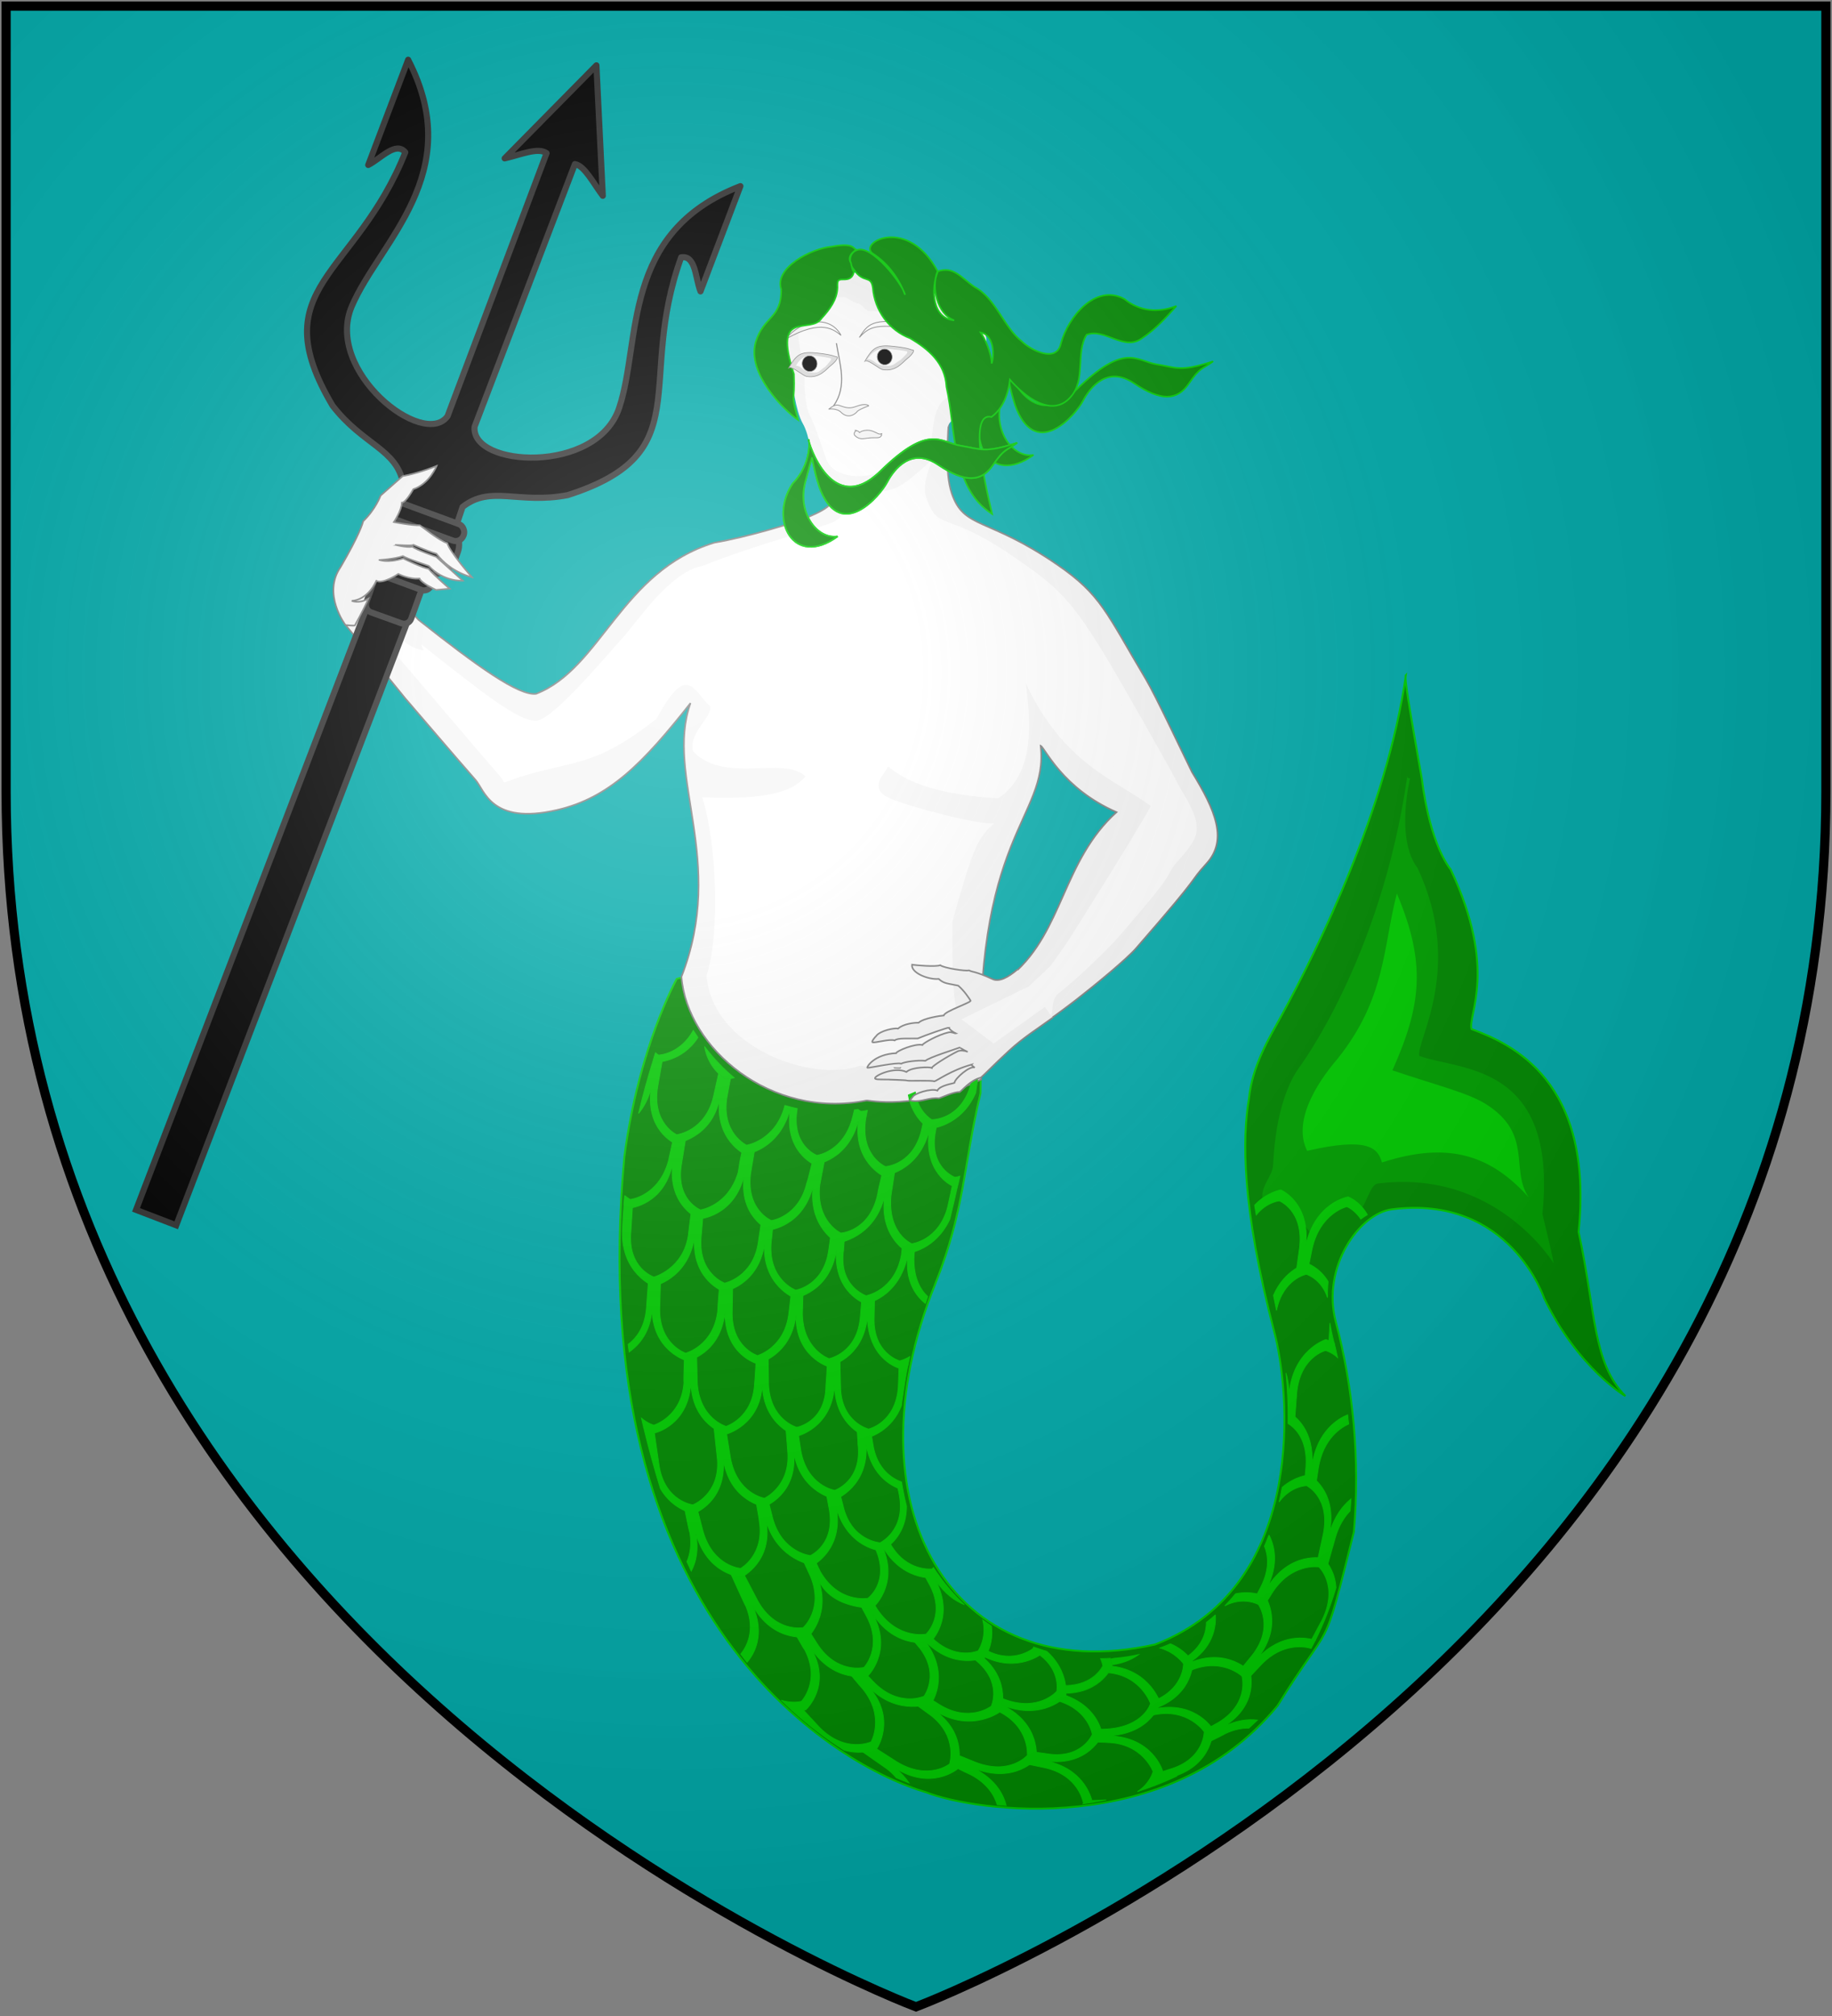 <?xml version="1.0" encoding="UTF-8" standalone="no"?>
<svg
   xmlns:dc="http://purl.org/dc/elements/1.1/"
   xmlns:cc="http://creativecommons.org/ns#"
   xmlns:rdf="http://www.w3.org/1999/02/22-rdf-syntax-ns#"
   xmlns:svg="http://www.w3.org/2000/svg"
   xmlns="http://www.w3.org/2000/svg"
   xmlns:xlink="http://www.w3.org/1999/xlink"
   xmlns:sodipodi="http://sodipodi.sourceforge.net/DTD/sodipodi-0.dtd"
   xmlns:inkscape="http://www.inkscape.org/namespaces/inkscape"
   width="600"
   height="660"
   id="svg2"
   version="1.1"
   inkscape:version="0.48.2 r9819"
   sodipodi:docname="House_Manderly.svg">
  <rect width="100%" height="100%" fill="#808080" stroke="none"/>
  <sodipodi:namedview
     pagecolor="#ffffff"
     bordercolor="#666666"
     borderopacity="1"
     objecttolerance="10"
     gridtolerance="10"
     guidetolerance="10"
     inkscape:pageopacity="0"
     inkscape:pageshadow="2"
     inkscape:window-width="1366"
     inkscape:window-height="715"
     id="namedview21"
     showgrid="false"
     inkscape:zoom="0.71515152"
     inkscape:cx="-79.976137"
     inkscape:cy="460.24333"
     inkscape:window-x="-8"
     inkscape:window-y="-8"
     inkscape:window-maximized="1"
     inkscape:current-layer="svg2" />
  <defs
     id="defs4">
    <radialGradient
       id="rg"
       gradientUnits="userSpaceOnUse"
       cx="220"
       cy="220"
       r="405">
      <stop
         style="stop-color:#fff;stop-opacity:.3"
         offset="0"
         id="stop7" />
      <stop
         style="stop-color:#fff;stop-opacity:.2"
         offset=".2"
         id="stop9" />
      <stop
         style="stop-color:#666;stop-opacity:.1"
         offset=".6"
         id="stop11" />
      <stop
         style="stop-color:#000;stop-opacity:.13"
         offset="1"
         id="stop13" />
    </radialGradient>
    <clipPath
       id="clip-shield">
      <path
         id="shield"
         d="m2,2v257c0,286 298,398 298,398c0,0 298-112 298-398V2z" />
    </clipPath>
    <radialGradient
       id="rg-1"
       gradientUnits="userSpaceOnUse"
       cx="220"
       cy="220"
       r="405">
      <stop
         style="stop-color:#fff;stop-opacity:.3"
         offset="0"
         id="stop7-7" />
      <stop
         style="stop-color:#fff;stop-opacity:.2"
         offset=".2"
         id="stop9-4" />
      <stop
         style="stop-color:#666;stop-opacity:.1"
         offset=".6"
         id="stop11-0" />
      <stop
         style="stop-color:#000;stop-opacity:.13"
         offset="1"
         id="stop13-9" />
    </radialGradient>
    <radialGradient
       id="radialGradient3124"
       gradientUnits="userSpaceOnUse"
       cx="220"
       cy="220"
       r="405">
      <stop
         style="stop-color:#fff;stop-opacity:.3"
         offset="0"
         id="stop3126" />
      <stop
         style="stop-color:#fff;stop-opacity:.2"
         offset=".2"
         id="stop3128" />
      <stop
         style="stop-color:#666;stop-opacity:.1"
         offset=".6"
         id="stop3130" />
      <stop
         style="stop-color:#000;stop-opacity:.13"
         offset="1"
         id="stop3132" />
    </radialGradient>
  </defs>
  <use
     height="1052.362"
     width="744.094"
     y="0"
     x="0"
     id="background"
     xlink:href="#shield"
     style="fill:#00aaaa" />
  <path
     inkscape:connector-curvature="0"
     style="fill:#008800;stroke:#00cc00;stroke-width:0.627;stroke-miterlimit:4;stroke-opacity:1;stroke-dasharray:none"
     id="path5241-9"
     d="m 290.367,310.091 c 33.739,33.289 31.104,1.699 30.765,47.765 -5.857,24.862 -5.022,37.852 -14.871,62.599 -29.032,71.787 4.692,132.948 72.041,117.913 51.047,-19.568 43.715,-84.882 39.08,-102.095 -10.863,-41.566 -10.49,-63.832 -8.371,-76.406 1.051,-10.957 6.702,-20.095 10.651,-27.309 11.63,-21.295 34.511,-67.499 40.809,-111.699 -0.684,0.557 0.987,10.06 5.288,34.663 0,0 2.085,19.576 9.393,29.19 15.435,32.781 5.563,47.51 6.777,52.18 13.038,4.826 40.174,16.796 35.084,66.404 5.67,26.067 4.491,42.678 15.298,53.734 0,0 -15.358,-8.939 -26.583,-31.99 0,0 -11.223,-34.056 -49.864,-29.127 -10.636,1.354 -23.129,18.91 -18.36,36.884 5.707,21.528 7.951,45.293 5.904,68.713 -10.585,42.593 -6.803,27.352 -24.998,56.921 -36.059,43.909 -99.408,34.526 -114.986,28.372 -28.094,-8.118 -113.191,-55.386 -98.929,-208.235 4.749,-36.113 17.178,-58.156 17.178,-58.156 0.32,-0.322 68.359,-9.855 68.686,-10.355" />
  <path
     inkscape:connector-curvature="0"
     style="fill:#f6f6f6;stroke:#7f7f7f;stroke-width:0.523;stroke-miterlimit:4;stroke-opacity:1;stroke-dasharray:none"
     d="m 137.031,202.897 6.2e-4,0.039"
     id="path6194" />
  <path
     inkscape:connector-curvature="0"
     style="fill:#f6f6f6;stroke:#7f7f7f;stroke-width:0.523;stroke-miterlimit:4;stroke-opacity:1;stroke-dasharray:none"
     d="m 112.868,204.217 19.874,24.436 c 8.146,9.424 14.803,17.318 23.009,26.689 2.977,3.393 5.096,14.781 26.608,9.843 17.144,-3.941 28.217,-15.295 43.779,-34.998 -8.467,24.143 11.929,51.372 -2.96,89.585 1.882,23.391 29.187,46.763 60.593,40.524 0.671,-0.193 15.585,3.574 37.58,-6.904 -3.084,-80.515 22.143,-85.248 19.476,-109.242 1.432,0.655 6.938,13.88 24.843,21.736 -17.601,15.928 -17.511,38.871 -33.828,52.935 l 11.561,15.222 c 2.933,-2.139 5.967,-4.327 9.341,-6.955 6.069,-4.727 16.208,-13.065 19.28,-16.583 23.206,-26.601 16.554,-20.517 23.17,-27.858 6.984,-7.746 2.83,-17.43 -4.801,-29.874 -2.999,-6.061 -11.936,-25.091 -15.092,-30.381 -12.991,-21.786 -14.626,-27.646 -29.12,-37.589 -22.803,-15.644 -30.502,-11.464 -34.494,-23.335 -2.377,-7.085 -1.129,-18.278 -0.933,-25.78 l -2.3e-4,-1.1e-4 c -1.17,0.262 -4.384,3.21 -6.503,4.082 -3.535,1.47 -9.023,3.021 -9.324,5.135 -0.371,2.58 -18.821,3.885 -19.662,11.783 -0.847,7.899 -3.811,9.644 -10.457,12.536 -4.212,1.838 -20.12,6.633 -30.834,8.436 -30.609,9.319 -37.082,41.265 -58.403,49.484 -5.688,0.714 -19.198,-8.969 -38.539,-24.247 l -16.67,-18.405 z"
     id="path5349-0" />
  <path
     inkscape:connector-curvature="0"
     style="fill:#000000;fill-opacity:1;fill-rule:evenodd;stroke:none"
     id="path5245-2"
     d="m 437.022,439.88 c -0.688,-0.436 -1.306,-0.748 -1.789,-0.953 0.14,-2.435 0.259,-4.53 0.337,-5.784 0.357,2.147 0.836,4.403 1.444,6.746" />
  <path
     inkscape:connector-curvature="0"
     style="fill:#00cc00;stroke:#00cc00;stroke-width:0.25;stroke-miterlimit:4;stroke-opacity:1;stroke-dasharray:none"
     id="path5247-4"
     d="m 437.022,439.88 c -0.688,-0.436 -1.306,-0.748 -1.789,-0.953 0.14,-2.435 0.259,-4.53 0.337,-5.784 0.357,2.147 0.836,4.403 1.444,6.746 l 0.008,-0.009 z" />
  <path
     inkscape:connector-curvature="0"
     style="fill:#00cc00;fill-opacity:1;fill-rule:evenodd;stroke:#00cc00;stroke-width:0.25;stroke-opacity:1"
     id="path5249-5"
     d="m 417.061,424.105 c 3.699,-8.66 11.02,-10.532 11.02,-10.532 0,0 4.081,1.305 6.897,5.98 -0.165,1.676 -0.23,3.439 -0.193,5.284 -2.036,-6.227 -6.946,-7.655 -6.946,-7.655 0,0 -7.625,1.435 -9.77,11.828 -0.324,-1.647 -0.667,-3.285 -1.007,-4.905" />
  <path
     inkscape:connector-curvature="0"
     style="fill:#00cc00;fill-opacity:1;fill-rule:evenodd;stroke:#00cc00;stroke-width:0.25;stroke-opacity:1"
     id="path5251-2"
     d="m 421.17,449.476 c 0.61,1.976 0.993,4.341 0.98,7.16 1.243,-14.742 12.081,-18.092 12.081,-18.092 0,0 1.202,0.32 2.783,1.326 0.113,0.44 0.224,0.886 0.355,1.342 0.261,1.093 0.472,2.149 0.707,3.23 -2.005,-1.828 -3.94,-2.291 -3.94,-2.291 0,0 -8.997,2.156 -9.547,15.408 0,0 -0.195,2.678 -0.466,6.279 -0.848,-0.743 -1.652,-1.258 -2.271,-1.605 -0.042,-3.431 -0.197,-6.965 -0.493,-10.646 -0.05,-0.708 -0.114,-1.414 -0.18,-2.122" />
  <path
     inkscape:connector-curvature="0"
     style="fill:#00cc00;fill-opacity:1;fill-rule:evenodd;stroke:#00cc00;stroke-width:0.25;stroke-opacity:1"
     id="path5253-9"
     d="m 421.86,462.251 c 2.627,1.48 8.595,6.12 7.816,17.431 1.777,-11.332 8.701,-15.307 11.706,-16.516 0.119,1.022 0.23,2.032 0.332,3.043 -2.193,0.964 -8.342,4.508 -9.932,14.407 -0.032,0.197 -0.281,1.818 -0.623,4.137 -1.336,-1.321 -2.431,-1.907 -2.431,-1.907 0,0 -0.472,0.026 -1.268,0.207 0.148,-1.736 0.245,-2.847 0.245,-2.847 0.622,-8.847 -3.494,-12.705 -5.845,-14.175 0.012,-1.245 0.014,-2.508 6e-4,-3.789" />
  <path
     inkscape:connector-curvature="0"
     style="fill:#00cc00;fill-opacity:1;fill-rule:evenodd;stroke:#00cc00;stroke-width:0.25;stroke-opacity:1"
     id="path5255-9-6"
     d="m 419.892,486.951 c 4.342,-3.773 8.836,-4.081 8.836,-4.081 0,0 9.481,4.999 6.661,19.144 1.637,-5.602 4.369,-9.1 7.064,-11.282 -0.061,1.316 -0.162,2.623 -0.265,3.923 -1.859,1.919 -3.65,4.674 -4.815,8.608 -0.097,0.294 -1.186,4.166 -2.46,8.701 -0.811,-1.181 -1.498,-1.788 -1.498,-1.788 0,0 -0.642,-0.15 -1.715,-0.202 0.936,-4.282 1.681,-7.713 1.681,-7.713 2.41,-12.013 -5.428,-15.877 -5.428,-15.877 0,0 -5.131,0.02 -9.04,5.333 0.367,-1.541 0.708,-3.135 1.006,-4.757" />
  <path
     inkscape:connector-curvature="0"
     style="fill:#00cc00;fill-opacity:1;fill-rule:evenodd;stroke:#00cc00;stroke-width:0.25;stroke-opacity:1"
     id="path5257-8"
     d="m 415.592,502.515 c 1.746,3.335 3.382,9.329 -0.641,17.344 7.62,-12.258 18.446,-9.683 18.446,-9.683 0,0 3.785,3.339 4.166,9.613 -1.823,6.113 -4.083,11.866 -6.77,17.237 -0.325,-0.107 -0.724,-0.22 -1.191,-0.327 1.941,-3.631 3.465,-6.491 3.465,-6.491 5.42,-11.163 -1.12,-17.224 -1.12,-17.224 0,0 -9.029,-1.488 -15.407,8.674 -0.082,0.124 -0.622,0.994 -1.429,2.321 -0.392,-0.858 -0.712,-1.341 -0.712,-1.341 0,0 -0.995,-0.481 -2.654,-0.834 0.743,-1.416 1.208,-2.305 1.208,-2.305 2.996,-5.945 2.342,-10.454 1.156,-13.306 0.52,-1.184 1.013,-2.412 1.492,-3.658" />
  <path
     inkscape:connector-curvature="0"
     style="fill:#00cc00;fill-opacity:1;fill-rule:evenodd;stroke:#00cc00;stroke-width:0.25;stroke-opacity:1"
     id="path5259-3"
     d="m 404.654,521.768 c 5.551,-1.152 9.72,0.859 9.72,0.859 0,0 6.216,9.198 -2.448,20.189 7.902,-8.294 16.017,-6.722 18.862,-5.799 -0.448,0.897 -0.913,1.777 -1.379,2.647 -1.926,-0.568 -9.233,-2.079 -16.265,5.235 -0.156,0.145 -1.553,1.643 -3.469,3.69 -0.118,-0.868 -0.281,-1.379 -0.281,-1.379 0,0 -0.766,-0.812 -2.196,-1.757 1.673,-2.047 2.839,-3.455 2.839,-3.455 7.385,-9.333 2.11,-16.704 2.11,-16.704 0,0 -4.909,-2.772 -11.009,0.431 1.217,-1.248 2.399,-2.576 3.532,-3.975" />
  <path
     inkscape:connector-curvature="0"
     style="fill:#00cc00;fill-opacity:1;fill-rule:evenodd;stroke:#00cc00;stroke-width:0.25;stroke-opacity:1"
     id="path5261-8"
     d="m 390.63,543.982 c 11.559,-4.382 18.748,3.255 18.748,3.255 0,0 3.357,10.798 -8.721,18.092 4.349,-2.18 8.111,-2.6 11.182,-2.208 -0.921,0.899 -1.876,1.77 -2.83,2.641 -2.246,-0.031 -4.844,0.433 -7.722,1.811 -0.148,0.136 -2.034,1.08 -4.615,2.35 0.635,-2.186 0.601,-3.772 0.601,-3.772 0,0 -0.212,-0.357 -0.65,-0.91 1.53,-0.855 2.514,-1.396 2.514,-1.396 10.159,-6.241 7.613,-15.107 7.613,-15.107 0,0 -6.483,-6.052 -16.39,-2.042 0.347,-1.576 0.33,-2.632 0.33,-2.632 0,0 -0.017,-0.028 -0.043,-0.073" />
  <path
     inkscape:connector-curvature="0"
     style="fill:#00cc00;fill-opacity:1;fill-rule:evenodd;stroke:#00cc00;stroke-width:0.25;stroke-opacity:1"
     id="path5263-6"
     d="m 398.06,528.671 c 0.223,3.204 -0.313,9.921 -7.608,15.052 -0.244,-0.339 -0.691,-0.92 -1.347,-1.608 5.041,-3.702 5.984,-8.19 6.003,-10.984 0.999,-0.773 1.988,-1.591 2.952,-2.451" />
  <path
     inkscape:connector-curvature="0"
     style="fill:#00cc00;fill-opacity:1;fill-rule:evenodd;stroke:#00cc00;stroke-width:0.25;stroke-opacity:1"
     id="path5265-9"
     d="m 379.168,559.262 c 12.739,-2.12 18.097,6.908 18.097,6.908 0,0 0.286,11.407 -13.113,15.535 0.463,-0.109 0.928,-0.209 1.385,-0.29 -2.357,1.116 -4.766,2.151 -7.208,3.091 1.484,-1.984 2.12,-3.804 2.33,-4.501 1.425,-0.462 2.32,-0.751 2.32,-0.751 11.429,-3.254 11.41,-12.305 11.41,-12.305 0,0 -5.404,-7.946 -16.612,-5.507 0.607,-0.79 1.056,-1.543 1.382,-2.179" />
  <path
     inkscape:connector-curvature="0"
     style="fill:#00cc00;fill-opacity:1;fill-rule:evenodd;stroke:#00cc00;stroke-width:0.25;stroke-opacity:1"
     id="path5267-8"
     d="m 383.319,538.129 c 5.026,2.134 7.354,5.935 7.354,5.935 0,0 0.239,10.126 -11.326,14.84 0.448,-0.925 0.607,-1.533 0.607,-1.533 0,0 -0.146,-0.474 -0.511,-1.243 8.312,-4.15 8.176,-11.439 8.176,-11.439 0,0 -2.499,-3.672 -7.727,-5.171 1.151,-0.416 2.302,-0.884 3.435,-1.38" />
  <path
     inkscape:connector-curvature="0"
     style="fill:#000000;fill-opacity:1;fill-rule:evenodd;stroke:none"
     id="path5269-6"
     d="m 357.778,590.11 c -0.034,-0.188 -0.096,-0.41 -0.165,-0.671 1.936,-0.067 3.606,-0.133 4.712,-0.182 -1.501,0.318 -3.02,0.6 -4.548,0.853" />
  <path
     inkscape:connector-curvature="0"
     style="fill:#00cc00;stroke:#00cc00;stroke-width:0.25;stroke-miterlimit:4;stroke-opacity:1;stroke-dasharray:none"
     id="path5271-6"
     d="m 357.778,590.11 c -0.034,-0.188 -0.096,-0.41 -0.165,-0.671 1.936,-0.067 3.606,-0.133 4.712,-0.182 -1.501,0.318 -3.02,0.6 -4.548,0.853 z" />
  <path
     inkscape:connector-curvature="0"
     style="fill:#00cc00;fill-opacity:1;fill-rule:evenodd;stroke:#00cc00;stroke-width:0.25;stroke-opacity:1"
     id="path5273-2"
     d="m 364.276,545.495 c 12.385,1.507 15.67,11.868 15.67,11.868 0,0 -2.668,10.214 -16.969,10.915 14.501,0.318 17.761,11.403 17.761,11.403 0,0 -0.508,2.266 -2.41,4.815 -1.923,0.73 -3.861,1.434 -5.823,2.056 4.228,-2.732 5.134,-6.585 5.134,-6.585 0,0 -3.372,-9.212 -14.949,-9.504 -0.183,-0.036 -1.38,-0.086 -3.151,-0.136 1.033,-1.353 1.471,-2.385 1.471,-2.385 0,0 -0.073,-0.706 -0.426,-1.807 1.121,-0.046 1.802,-0.076 1.802,-0.076 12.23,-0.723 14.421,-8.357 14.421,-8.357 0,0 -3.131,-9.105 -13.783,-10.089 0.812,-1.121 1.192,-1.963 1.251,-2.098" />
  <path
     inkscape:connector-curvature="0"
     style="fill:#00cc00;fill-opacity:1;fill-rule:evenodd;stroke:none"
     id="path5275-3-5"
     d="m 373.485,541.415 c -2.168,1.697 -5.162,3.175 -9.255,3.713 -0.07,-0.403 -0.244,-1.155 -0.588,-2.121 0.44,-0.072 0.873,-0.154 1.287,-0.253 2.873,-0.232 5.737,-0.669 8.548,-1.339" />
  <path
     inkscape:connector-curvature="0"
     style="fill:#00cc00;fill-opacity:1;fill-rule:evenodd;stroke:#00cc00;stroke-width:0.25;stroke-opacity:1"
     id="path5277-8"
     d="m 349.114,555.098 c 10.95,4 11.89,12.861 11.89,12.861 0,0 -4.478,10.514 -18.458,8.528 11.94,2.423 14.683,11.134 15.233,13.622 -1.028,0.166 -2.074,0.301 -3.113,0.439 0.098,-0.17 0.148,-0.259 0.148,-0.259 0,0 -1.379,-9.247 -12.935,-11.632 0,0 -1.907,-0.398 -4.658,-0.964 1.437,-1.008 2.168,-1.876 2.168,-1.876 0,0 0.115,-0.825 0.043,-2.15 1.891,0.263 3.123,0.439 3.123,0.439 11.727,2.056 15.181,-6.289 15.181,-6.289 0,0 -1.087,-7.671 -10.638,-10.815 1.295,-0.879 1.969,-1.617 1.969,-1.617 0,0 0.008,-0.089 0.023,-0.25" />
  <path
     inkscape:connector-curvature="0"
     style="fill:#000000;fill-opacity:1;fill-rule:evenodd;stroke:none"
     id="path5279-2"
     d="m 363.591,542.874 c 0.565,1.548 0.691,2.604 0.691,2.604 0,0 -3.664,8.775 -15.137,8.831 0.011,-0.607 -0.015,-1.467 -0.15,-2.496 9.385,-0.115 12.193,-6.481 12.193,-6.481 0,0 -0.151,-0.958 -0.74,-2.343 1.049,-0.003 2.087,-0.042 3.134,-0.107" />
  <path
     inkscape:connector-curvature="0"
     style="fill:#00cc00;fill-opacity:1;stroke:#00cc00;stroke-width:0.25;stroke-miterlimit:4;stroke-opacity:1;stroke-dasharray:none"
     id="path5281-6"
     d="m 363.591,542.874 c 0.565,1.548 0.691,2.604 0.691,2.604 0,0 -3.664,8.775 -15.137,8.831 0.011,-0.607 -0.015,-1.467 -0.15,-2.496 9.385,-0.115 12.193,-6.481 12.193,-6.481 0,0 -0.151,-0.958 -0.74,-2.343 1.049,-0.003 2.087,-0.042 3.134,-0.107 l 0.008,-0.009 z" />
  <path
     inkscape:connector-curvature="0"
     style="fill:#00cc00;fill-opacity:1;fill-rule:evenodd;stroke:#00cc00;stroke-width:0.25;stroke-opacity:1"
     id="path5283-2"
     d="m 342.774,540.567 c 7.536,6.604 6.3,14.774 6.3,14.774 0,0 -7.421,8.132 -20.677,2.939 12.676,6.26 10.975,17.5 10.975,17.5 0,0 -7.045,8.445 -20.486,3.09 7.106,3.573 9.735,8.498 10.655,12.239 -0.982,-0.077 -1.964,-0.157 -2.946,-0.269 -0.913,-3.007 -3.174,-6.957 -8.683,-9.835 -0.284,-0.107 -1.963,-0.916 -4.287,-2.056 0.16,-0.53 0.559,-2.071 0.588,-4.166 3.08,1.255 5.318,2.161 5.318,2.161 11.245,4.332 16.928,-2.283 16.928,-2.283 0,0 0.843,-9.047 -9.02,-14.184 0.205,-0.136 0.313,-0.225 0.313,-0.225 0,0 0.606,-1.65 0.646,-4.167 0.402,0.171 0.626,0.26 0.626,0.26 11.226,4.169 17.067,-2.634 17.067,-2.634 0,0 1.418,-6.639 -5.537,-11.893 0.347,-0.226 0.537,-0.37 0.537,-0.37 0,0 0.178,-0.447 0.344,-1.252 0.425,0.123 0.867,0.247 1.3,0.372" />
  <path
     inkscape:connector-curvature="0"
     style="fill:#00cc00;fill-opacity:1;fill-rule:evenodd;stroke:#00cc00;stroke-width:0.25;stroke-opacity:1"
     id="path5285-7"
     d="m 322.189,542.771 c 9.047,8.035 5.579,17.481 5.579,17.481 0,0 -9.352,7.232 -21.257,0.002 10.901,8.085 7.033,18.909 7.033,18.909 0,0 -8.638,7.186 -20.481,-0.419 2.037,1.615 3.559,3.305 4.681,4.975 -1.41,-0.542 -2.813,-1.111 -4.215,-1.717 -0.869,-1.054 -1.918,-2.071 -3.184,-3.008 -0.377,-0.276 -3.868,-2.722 -7.706,-5.389 2.56,-0.22 4.255,-0.97 4.462,-1.06 3.64,2.328 6.595,4.227 6.595,4.227 10.342,6.303 17.3,0.714 17.3,0.714 0,0 2.833,-8.89 -6.069,-15.84 -0.251,-0.16 -1.936,-1.391 -4.214,-3.069 2.615,-0.248 4.296,-0.942 4.296,-0.942 0,0 0.231,-0.324 0.539,-0.932 1.114,0.712 1.808,1.15 1.808,1.15 10.011,6.409 17.3,0.714 17.3,0.714 0,0 3.732,-7.943 -5.197,-15.118 1.26,-0.191 2.198,-0.49 2.685,-0.67" />
  <path
     inkscape:connector-curvature="0"
     style="fill:#00cc00;fill-opacity:1;fill-rule:evenodd;stroke:#00cc00;stroke-width:0.25;stroke-opacity:1"
     id="path5287-5"
     d="m 341.465,540.195 c -0.175,0.796 -0.344,1.252 -0.344,1.252 0,0 -7.741,6.182 -18.477,1.072 0.155,-0.234 0.58,-0.925 1.009,-1.965 8.509,4.213 14.714,-0.899 14.714,-0.899 0,0 0.056,-0.151 0.136,-0.447 0.976,0.346 1.961,0.675 2.945,0.978" />
  <path
     inkscape:connector-curvature="0"
     style="fill:#00cc00;fill-opacity:1;fill-rule:evenodd;stroke:#00cc00;stroke-width:0.25;stroke-opacity:1"
     id="path5289-7"
     d="m 303.339,537.754 c 7.954,10.946 1.697,19.873 1.697,19.873 0,0 -10.743,4.478 -20.339,-5.201 9.038,10.469 2.44,20.095 2.44,20.095 0,0 -4.642,2.231 -10.728,0.43 -5.892,-3.734 -11.576,-8.071 -16.988,-12.98 1.629,0.129 2.95,0.001 3.732,-0.109 2.9,3.116 5.22,5.627 5.22,5.627 8.521,8.671 16.919,4.77 16.919,4.77 0,0 4.604,-8.06 -2.575,-17.138 -0.193,-0.169 -1.734,-1.992 -3.771,-4.414 2.982,0.439 5.12,-0.023 5.288,-0.058 1.143,1.205 1.866,1.973 1.866,1.973 8.311,8.527 16.543,4.666 16.543,4.666 0,0 5.72,-7.735 -2.348,-16.836 0,0 -0.226,-0.286 -0.632,-0.778 1.49,0.184 2.762,0.153 3.659,0.08" />
  <path
     inkscape:connector-curvature="0"
     style="fill:#00cc00;fill-opacity:1;fill-rule:evenodd;stroke:#00cc00;stroke-width:0.25;stroke-opacity:1"
     id="path5291-8"
     d="m 324.696,532.307 c 0.854,6.147 -2.126,10.32 -2.126,10.32 0,0 -9.623,4.34 -19.091,-4.883 0.797,-0.073 1.254,-0.182 1.254,-0.182 0,0 0.371,-0.349 0.887,-1.013 7.69,7.087 14.747,3.891 14.747,3.891 0,0 2.925,-4.182 1.499,-10.069 0.922,0.669 1.851,1.32 2.806,1.945" />
  <path
     inkscape:connector-curvature="0"
     style="fill:#00cc00;fill-opacity:1;fill-rule:evenodd;stroke:#00cc00;stroke-width:0.25;stroke-opacity:1"
     id="path5293-2"
     d="m 315.887,525.365 c -3.065,-1.193 -6.482,-3.556 -9.513,-8.088 6.608,12.509 -1.632,20.276 -1.632,20.276 0,0 -11.111,2.654 -18.826,-9.01 6.537,11.998 -1.659,20.106 -1.659,20.106 0,0 -10.946,2.633 -18.65,-9.038 7.068,12.095 -1.659,20.104 -1.659,20.104 0,0 -1.817,0.489 -4.505,0.264 -1.199,-1.09 -2.392,-2.215 -3.577,-3.367 3.688,1.189 6.623,0.367 6.623,0.367 0,0 6.315,-6.653 1.111,-16.772 -0.159,-0.116 -1.184,-1.869 -2.555,-4.3 2.228,0.216 3.724,-0.056 3.724,-0.056 0,0 0.329,-0.331 0.82,-0.96 1.227,1.94 2.054,3.245 2.054,3.245 6.398,9.958 15.322,7.756 15.322,7.756 0,0 6.321,-6.65 0.744,-16.897 -0.093,-0.169 -0.668,-1.234 -1.509,-2.797 2.131,0.281 3.61,0.222 3.61,0.222 0,0 0.306,-0.26 0.773,-0.772 0.517,0.824 0.82,1.316 0.82,1.316 6.738,9.911 15.881,8.023 15.881,8.023 0,0 6.884,-6.384 0.746,-16.897 0,0 -0.324,-0.616 -0.875,-1.636 2.165,0.281 3.602,0.045 3.602,0.045 0,0 0.296,-0.225 0.74,-0.683 2.514,3.493 5.317,6.683 8.365,9.54" />
  <path
     inkscape:connector-curvature="0"
     style="fill:#1e1d1d;fill-opacity:1;fill-rule:evenodd;stroke:none"
     id="path5295-7-7"
     d="m 228.047,502.654 c -0.025,0.01 -0.059,0.028 -0.083,0.044 -0.045,-0.277 -0.089,-0.554 -0.151,-0.841 0,0 0,0 0,0 0.069,0.268 0.148,0.538 0.234,0.806" />
  <path
     inkscape:connector-curvature="0"
     style="fill:none;stroke:#000000;stroke-width:0.25;stroke-miterlimit:4;stroke-dasharray:none"
     id="path5297-8"
     d="m 228.047,502.654 c -0.025,0.01 -0.059,0.028 -0.083,0.044 -0.045,-0.277 -0.089,-0.554 -0.151,-0.841 0,0 0,0 0,0 0.069,0.268 0.148,0.538 0.234,0.806 l -5.4e-4,-0.009 z" />
  <path
     inkscape:connector-curvature="0"
     style="fill:#00cc00;fill-opacity:1;fill-rule:evenodd;stroke:#00cc00;stroke-width:0.25;stroke-opacity:1"
     id="path5299-0"
     d="m 289.425,507.288 c 4.667,12.136 -3.606,19.133 -3.606,19.133 0,0 -14.601,0.532 -18.258,-10.497 5.099,12.137 -2.791,19.919 -2.791,19.919 0,0 -11.533,2.206 -18.342,-10.382 4.393,9.766 0.437,16.197 -1.765,18.763 -0.699,-0.876 -1.373,-1.805 -2.065,-2.715 1.717,-2.093 5.018,-7.527 1.733,-15.531 -0.22,-0.286 -2.51,-5.293 -4.841,-10.444 2.012,0.71 3.441,0.786 3.441,0.786 0,0 0.349,-0.171 0.91,-0.53 2.317,4.424 4.344,8.306 4.344,8.306 5.88,10.512 14.867,8.752 14.867,8.752 0,0 6.754,-6.019 2.434,-16.643 -0.143,-0.259 -0.969,-2.065 -2.085,-4.535 1.737,0.623 2.917,0.772 2.917,0.772 0,0 0.406,-0.217 1.04,-0.656 0.801,1.664 1.31,2.745 1.31,2.745 6.055,10.486 15.564,8.716 15.564,8.716 0,0 7.129,-5.16 2.669,-15.802 1.05,0.265 1.706,0.309 1.706,0.309 0,0 0.307,-0.136 0.802,-0.433" />
  <path
     inkscape:connector-curvature="0"
     style="fill:#00cc00;fill-opacity:1;fill-rule:evenodd;stroke:#00cc00;stroke-width:0.25;stroke-opacity:1"
     id="path5301-2"
     d="m 307.522,515.825 c -0.444,0.448 -0.742,0.683 -0.742,0.683 0,0 -10.298,1.655 -17.199,-9.31 0.554,-0.343 1.298,-0.865 2.111,-1.601 5.285,9.101 13.569,8.041 13.569,8.041 0,0 0.182,-0.145 0.462,-0.432 0.576,0.895 1.174,1.762 1.79,2.62" />
  <path
     inkscape:connector-curvature="0"
     style="fill:#00cc00;fill-opacity:1;fill-rule:evenodd;stroke:#00cc00;stroke-width:0.25;stroke-opacity:1"
     id="path5303-0"
     d="m 296.897,492.949 c 0.076,11.068 -8.275,14.77 -8.275,14.77 0,0 -10.773,-0.732 -14.713,-14.009 2.396,13.515 -7.584,18.699 -7.584,18.699 0,0 -11.52,-1.385 -15.44,-14.49 2.384,13.343 -7.956,18.377 -7.956,18.377 0,0 -11.277,-0.543 -15.1,-14.51 1.106,5.576 0.127,9.67 -1.438,12.583 -0.477,-1.028 -0.954,-2.056 -1.423,-3.111 1.016,-2.35 1.59,-5.421 1,-9.341 -0.133,-0.117 -0.808,-3.321 -1.607,-7.321 1.704,0.74 2.904,0.916 2.904,0.916 0,0 0.513,-0.18 1.315,-0.622 0.936,3.596 1.646,6.336 1.646,6.336 3.289,11.603 12.332,12.241 12.332,12.241 0,0 7.969,-4.418 6.089,-15.568 0.022,-0.296 -0.335,-2.47 -0.872,-5.389 1.503,0.606 2.543,0.763 2.543,0.763 0,0 0.647,-0.233 1.597,-0.781 0.677,2.675 1.146,4.535 1.146,4.535 3.085,11.273 12.332,12.241 12.332,12.241 0,0 8.533,-3.764 6.079,-15.738 0,0 -0.264,-1.45 -0.67,-3.624 1.695,0.722 2.896,0.914 2.896,0.914 0,0 0.661,-0.252 1.645,-0.846 0.45,1.736 0.745,2.854 0.745,2.854 2.6,11.632 12.158,12.244 12.158,12.244 0,0 8.513,-4.098 6.253,-15.748 0,0 -0.159,-0.797 -0.422,-2.103 0.635,0.257 1.203,0.444 1.653,0.569 0.325,1.753 0.692,3.48 1.127,5.161" />
  <path
     inkscape:connector-curvature="0"
     style="fill:#000000;fill-opacity:1;fill-rule:evenodd;stroke:none"
     id="path5305-8-5"
     d="m 226.206,453.333 c 0.024,-5.8e-4 0.049,3.4e-4 0.074,-0.009 8e-4,0.083 0.01,0.172 0.011,0.252 -0.034,-2.4e-4 -0.076,0.01 -0.117,0.01 0.008,-0.08 0.015,-0.172 0.023,-0.261" />
  <path
     inkscape:connector-curvature="0"
     style="fill:none;stroke:#000000;stroke-width:0.25;stroke-miterlimit:4;stroke-dasharray:none"
     id="path5307-9"
     d="m 226.206,453.333 c 0.024,-5.8e-4 0.049,3.4e-4 0.074,-0.009 8e-4,0.083 0.01,0.172 0.011,0.252 -0.034,-2.4e-4 -0.076,0.01 -0.117,0.01 0.008,-0.08 0.015,-0.172 0.023,-0.261 l 0.009,0.009 z" />
  <path
     inkscape:connector-curvature="0"
     style="fill:#00cc00;fill-opacity:1;fill-rule:evenodd;stroke:#00cc00;stroke-width:0.25;stroke-opacity:1"
     id="path5309-2"
     d="m 295.762,487.788 c -2.843,-0.799 -10.251,-3.912 -12.103,-14.949 0.909,13.787 -9.937,17.979 -9.937,17.979 0,0 -11.517,-1.883 -13.797,-15.469 1.442,13.873 -9.597,17.923 -9.597,17.923 0,0 -11.315,-1.741 -13.448,-15.516 1.102,13.919 -9.622,17.755 -9.622,17.755 0,0 -6.704,-0.958 -10.952,-8.11 -2.118,-6.907 -3.942,-13.563 -5.48,-19.988 1.656,1.043 3.034,1.523 3.484,1.657 0.814,5.593 1.594,10.945 1.594,10.945 1.935,11.563 11.024,12.641 11.024,12.641 0,0 8.852,-3.4 8.034,-14.806 -0.03,-0.401 -0.528,-5.076 -1.088,-10.158 2.069,1.409 3.753,1.888 3.753,1.888 0,0 0.123,-0.028 0.357,-0.1 0.677,4.259 1.237,7.733 1.237,7.733 2.162,11.874 11.154,13.282 11.154,13.282 0,0 8.458,-3.837 7.625,-15.052 -0.004,-0.358 -0.244,-3.33 -0.557,-7.054 1.985,1.319 3.56,1.79 3.56,1.79 0,0 0.191,-0.046 0.539,-0.153 0.439,2.88 0.75,4.94 0.75,4.94 2.109,11.535 11.095,12.943 11.095,12.943 0,0 9.113,-3.068 7.595,-15.224 0.051,0.036 -0.04,-1.549 -0.224,-3.903 1.985,1.365 3.586,1.835 3.586,1.835 0,0 0.422,-0.118 1.126,-0.397 0.232,1.386 0.373,2.254 0.373,2.254 1.19,8.682 6.717,11.729 9.437,12.707 0.126,0.868 0.284,1.718 0.444,2.568" />
  <path
     inkscape:connector-curvature="0"
     style="fill:#00cc00;fill-opacity:1;fill-rule:evenodd;stroke:#00cc00;stroke-width:0.25;stroke-opacity:1"
     id="path5311-8"
     d="m 295.286,459.997 c -3.143,8.576 -10.91,10.637 -10.91,10.637 0,0 -10.857,-3.138 -11.066,-17.276 -0.673,14.121 -12.284,16.83 -12.284,16.83 0,0 -11.059,-3.275 -11.37,-17.043 -0.604,13.592 -12.014,16.435 -12.014,16.435 0,0 -11.023,-3.104 -11.37,-17.043 -0.675,14.121 -11.814,16.567 -11.814,16.567 0,0 -1.601,-0.415 -3.642,-1.7 -0.245,-1.047 -0.488,-2.085 -0.731,-3.122 2.096,1.768 4.038,2.3 4.038,2.3 0,0 9.133,-2.755 9.871,-13.958 -0.109,-0.224 -0.027,-3.42 0.122,-7.397 0.534,0.214 0.861,0.303 0.861,0.303 0,0 1.368,-0.263 3.203,-1.217 0.098,4.467 0.178,8.182 0.178,8.182 0.65,11.97 9.44,14.47 9.44,14.47 0,0 8.791,-2.692 9.33,-14.028 0.063,-0.243 0.243,-3.019 0.446,-6.591 0.267,0.089 0.416,0.132 0.416,0.132 0,0 1.567,-0.353 3.609,-1.513 0.064,4.451 0.12,8.139 0.12,8.139 0.414,11.675 9.203,14.166 9.203,14.166 0,0 9.535,-1.619 9.565,-13.723 0.042,-0.064 0.214,-2.733 0.417,-6.261 0.175,0.064 0.276,0.089 0.276,0.089 0,0 1.725,-0.335 3.914,-1.567 0.115,4.421 0.202,8.04 0.202,8.04 0.083,11.738 9.167,13.996 9.167,13.996 0,0 8.924,-2.02 9.732,-13.761 0,0 0.098,-2.634 0.235,-6.143 0.132,0.034 0.207,0.061 0.207,0.061 0,0 1.096,-0.2 2.667,-0.938 -0.638,3.279 -1.272,7.166 -1.991,12.218 -0.032,0.243 -0.044,0.475 -0.084,0.718" />
  <path
     inkscape:connector-curvature="0"
     style="fill:#00cc00;fill-opacity:1;fill-rule:evenodd;stroke:#00cc00;stroke-width:0.25;stroke-opacity:1"
     id="path5313-2-4"
     d="m 297.37,447.053 c -1.563,0.738 -2.665,0.947 -2.665,0.947 0,0 -10.27,-2.56 -10.638,-16.848 -1.373,13.963 -12.839,16.221 -12.839,16.221 0,0 -10.859,-3.264 -10.521,-17.064 -1.478,13.633 -12.674,16.168 -12.674,16.168 0,0 -10.923,-2.888 -10.574,-17.224 -1.324,14.123 -12.458,16.275 -12.458,16.275 0,0 -11.347,-3.103 -11.445,-17.123 -0.434,7.664 -4.254,11.946 -7.506,14.22 -0.117,-0.832 -0.235,-1.673 -0.343,-2.497 2.591,-1.932 5.497,-5.486 6.003,-11.834 0,0 0.27,-3.682 0.595,-8.15 1.005,0.625 1.689,0.901 1.689,0.901 0,0 0.93,-0.172 2.312,-0.758 -0.128,4.397 -0.239,8.023 -0.239,8.023 -0.242,11.81 8.493,14.695 8.493,14.695 0,0 9.228,-2.432 10.504,-13.87 -0.028,-0.293 0.181,-3.258 0.475,-7.011 0.927,0.525 1.544,0.738 1.544,0.738 0,0 1.188,-0.209 2.859,-0.947 -0.074,4.064 -0.132,7.289 -0.132,7.289 -0.407,11.863 8.277,14.59 8.277,14.59 0,0 9.01,-2.541 10.286,-13.977 0.063,-0.287 0.323,-2.49 0.641,-5.455 0.777,0.445 1.288,0.641 1.288,0.641 0,0 1.094,-0.173 2.669,-0.821 -0.099,3.34 -0.173,5.811 -0.173,5.811 0.134,11.87 8.712,14.802 8.712,14.802 0,0 9.433,-1.788 10.277,-13.977 0,0 0.155,-1.862 0.376,-4.549 0.745,0.392 1.23,0.551 1.23,0.551 0,0 1.245,-0.182 3.008,-0.982 -0.058,3.168 -0.102,5.478 -0.102,5.478 -0.458,11.705 8.339,14.214 8.339,14.214 0,0 1.467,-0.3 3.335,-1.414 -0.197,0.922 -0.404,1.899 -0.61,2.929" />
  <path
     inkscape:connector-curvature="0"
     style="fill:#00cc00;fill-opacity:1;fill-rule:evenodd;stroke:#00cc00;stroke-width:0.25;stroke-opacity:1"
     id="path5315-0"
     d="m 303.118,426.775 c -3.043,-2.401 -6.758,-7.163 -5.793,-15.786 -3.051,14.199 -13.933,15.83 -13.933,15.83 0,0 -10.363,-3.445 -9.487,-17.532 -2.074,13.82 -13.611,15.715 -13.611,15.715 0,0 -10.593,-4.081 -9.93,-17.719 -1.977,13.604 -13.28,15.588 -13.28,15.588 0,0 -10.638,-3.696 -9.606,-17.846 -2.242,13.885 -13.491,16.028 -13.491,16.028 0,0 -10.436,-4.137 -10.148,-17.819 -1e-5,0.018 2.9e-4,0.046 -0.008,0.073 0.108,-3.053 0.294,-6.054 0.537,-8.991 1.139,0.838 1.967,1.212 1.967,1.212 0,0 0.291,-0.028 0.788,-0.128 -0.278,4.326 -0.507,7.845 -0.507,7.845 -1.089,12.002 7.554,14.835 7.554,14.835 0,0 9.749,-2.66 11.301,-13.928 -0.002,-0.179 0.351,-3.082 0.827,-6.752 1.526,1.195 2.736,1.684 2.736,1.684 0,0 0.417,-0.026 1.114,-0.154 -0.302,3.627 -0.539,6.376 -0.539,6.376 -0.826,11.713 7.719,14.77 7.719,14.77 0,0 9.282,-1.923 11.002,-13.262 0.054,-0.305 0.412,-2.715 0.877,-5.886 1.518,1.268 2.745,1.792 2.745,1.792 0,0 0.391,-0.035 1.062,-0.191 -0.278,2.742 -0.483,4.659 -0.483,4.659 -0.765,11.873 8.058,15.182 8.058,15.182 0,0 9.462,-1.451 10.882,-13.578 -0.009,-0.034 0.193,-1.467 0.511,-3.6 1.343,1.214 2.379,1.759 2.379,1.759 0,0 0.831,-0.101 2.123,-0.508 -0.122,1.738 -0.21,2.847 -0.21,2.847 -1.697,11.869 7.389,14.897 7.389,14.897 0,0 9.403,-1.611 11.542,-13.291 0,0 0.089,-0.844 0.249,-2.222 1.267,1.062 2.227,1.534 2.227,1.534 0,0 0.682,-0.073 1.784,-0.399 -0.066,0.814 -0.11,1.307 -0.11,1.307 -0.347,7.29 2.271,11.294 4.48,13.346 -0.266,0.808 -0.515,1.588 -0.757,2.331" />
  <path
     inkscape:connector-curvature="0"
     style="fill:#00cc00;fill-opacity:1;fill-rule:evenodd;stroke:#00cc00;stroke-width:0.25;stroke-opacity:1"
     id="path5317-5"
     d="m 204.603,391.387 c 1.031,0.903 1.825,1.295 1.825,1.295 0,0 9.392,-1.036 12.529,-12.766 0,0 0.554,-2.543 1.291,-5.956 0.486,0.292 0.788,0.436 0.788,0.436 0,0 1.426,-0.173 3.414,-0.958 -0.655,4.084 -1.179,7.317 -1.179,7.317 -2.225,12.067 6.155,15.341 6.155,15.341 0,0 9.1,-1.278 12.342,-12.319 0.501,-2.947 0.384,-2.91 1.162,-6.439 0.654,0.418 1.079,0.623 1.079,0.623 0,0 1.237,-0.145 3.017,-0.859 -0.681,4.057 -1.222,7.283 -1.222,7.283 -1.371,11.865 6.862,15.21 6.862,15.21 0,0 8.941,-1.205 11.576,-12.342 0.196,-0.386 0.875,-2.984 1.687,-6.326 0.46,0.26 0.745,0.383 0.745,0.383 0,0 1.352,-0.146 3.257,-0.912 -0.797,4.174 -1.434,7.533 -1.434,7.533 -1.304,12.019 6.9,15.749 6.9,15.749 0,0 9.588,-0.571 12.076,-12.935 -0.066,-0.028 0.497,-2.552 1.31,-5.931 0.208,0.126 0.334,0.178 0.334,0.178 0,0 1.629,-0.146 3.847,-1.067 -0.639,4.238 -1.167,7.659 -1.167,7.659 -1.025,12.449 6.83,15.589 6.83,15.589 0,0 9.011,-1.056 11.802,-12.262 0,0 0.633,-2.94 1.451,-6.738 0.298,-0.035 0.963,-0.145 1.858,-0.418 -0.857,3.862 -1.749,7.697 -2.649,11.369 -4.657,10.096 -13.434,11.068 -13.434,11.068 0,0 -9.761,-4.693 -7.936,-18.611 -3.355,13.86 -15.4,15.344 -15.4,15.344 0,0 -9.731,-5.078 -7.998,-18.762 -3.175,13.401 -14.419,14.534 -14.419,14.534 0,0 -10.172,-4.325 -8.115,-18.154 -3.196,13.789 -14.803,14.519 -14.803,14.519 0,0 -10.485,-4.189 -8.633,-18.485 -2.589,13.886 -14.068,14.927 -14.068,14.927 0,0 -0.825,-0.365 -1.967,-1.212 0.081,-0.967 0.163,-1.935 0.261,-2.902" />
  <path
     inkscape:connector-curvature="0"
     style="fill:#00cc00;fill-opacity:1;fill-rule:evenodd;stroke:#00cc00;stroke-width:0.25;stroke-opacity:1"
     id="path5319-5"
     d="m 313.831,387.746 c -1.243,0.361 -2.041,0.434 -2.041,0.434 0,0 -9.573,-4.272 -7.394,-18.397 -3.402,14.076 -15.196,15.19 -15.196,15.19 0,0 -10.127,-4.914 -7.945,-18.655 -3.18,13.743 -14.506,14.981 -14.506,14.981 0,0 -10.189,-4.295 -7.861,-18.513 -3.562,13.781 -14.813,15.163 -14.813,15.163 0,0 -10.199,-4.683 -8.326,-18.628 -2.501,13.537 -14.665,15.073 -14.665,15.073 0,0 -10.117,-4.529 -7.711,-18.603 -0.909,3.773 -2.459,6.606 -4.233,8.733 1.426,-6.076 3.067,-11.927 4.838,-17.598 0.77,0.605 1.297,0.881 1.297,0.881 -0.015,-0.025 0.583,-0.055 1.57,-0.245 -0.793,4.55 -1.459,8.349 -1.459,8.349 -1.864,11.796 6.234,15.579 6.234,15.579 0,0 9.557,-1.163 12.118,-12.791 0,0 0.707,-3.181 1.612,-7.229 1.303,1.248 2.365,1.818 2.365,1.818 0,0 0.572,-0.002 1.52,-0.155 -0.639,3.387 -1.111,5.903 -1.111,5.903 -2.012,11.888 6.395,15.876 6.395,15.876 0,0 9.353,-1.467 12.429,-12.587 0.033,-0.115 0.071,-0.259 0.112,-0.438 1.352,0.409 2.7,0.754 4.059,1.037 -0.009,0.036 -0.008,0.053 -0.008,0.053 -2.075,12.122 6.454,15.257 6.454,15.257 0,0 8.941,-1.186 11.737,-12.762 0.032,-0.117 0.233,-0.906 0.535,-2.115 0.391,-0.056 0.771,-0.119 1.162,-0.173 0.586,0.445 0.962,0.651 0.962,0.651 0,0 0.823,-0.03 2.116,-0.338 -0.323,1.695 -0.535,2.786 -0.535,2.786 -1.851,12.183 6.466,15.633 6.466,15.633 0,0 9.503,-0.544 11.97,-12.701 -2.9e-4,-0.046 0.103,-0.537 0.295,-1.335 1.159,1.125 2.063,1.659 2.063,1.659 0,0 0.889,-0.046 2.273,-0.391 -0.094,0.582 -0.156,0.924 -0.156,0.924 -2.466,12.157 6.304,15.347 6.304,15.347 0,0 0.64,-0.063 1.626,-0.38 -0.191,0.904 -0.396,1.819 -0.595,2.722" />
  <path
     inkscape:connector-curvature="0"
     style="fill:#00cc00;fill-opacity:1;fill-rule:evenodd;stroke:#00cc00;stroke-width:0.25;stroke-opacity:1"
     id="path5321-2-1"
     d="m 319.566,357.752 c -4.877,11.251 -15.189,11.772 -15.189,11.772 0,0 -5.639,-3.324 -6.899,-11.05 0.778,-0.305 1.538,-0.63 2.293,-0.962 0.858,6.523 5.382,9.046 5.382,9.046 0,0 9.671,0.233 12.877,-11.846 0.125,-0.062 1.421,-4.086 2.885,-8.764 -0.152,2.937 -0.633,7.022 -1.355,11.803" />
  <path
     inkscape:connector-curvature="0"
     style="fill:#1e1d1d;fill-opacity:1;fill-rule:evenodd;stroke:none"
     id="path5323-7"
     d="m 240.479,352.854 c -1.651,0.426 -2.764,0.429 -2.764,0.429 0,0 -5.676,-3.031 -6.98,-10.681 3.112,4.074 6.38,7.467 9.745,10.242" />
  <path
     inkscape:connector-curvature="0"
     style="fill:#00cc00;fill-opacity:1;stroke:#00cc00;stroke-width:0.25;stroke-miterlimit:4;stroke-opacity:1;stroke-dasharray:none"
     id="path5325-6"
     d="m 240.479,352.854 c -1.651,0.426 -2.764,0.429 -2.764,0.429 0,0 -5.676,-3.031 -6.98,-10.681 3.112,4.074 6.38,7.467 9.745,10.242 l 5.4e-4,0.009 z" />
  <path
     inkscape:connector-curvature="0"
     style="fill:#00cc00;fill-opacity:1;fill-rule:evenodd;stroke:#00cc00;stroke-width:0.25;stroke-opacity:1"
     id="path5327-7"
     d="m 228.591,339.645 c -5.071,7.963 -13.409,8.031 -13.339,8.157 0,0 -0.526,-0.276 -1.299,-0.884 0.233,-0.752 0.467,-1.505 0.708,-2.257 0.603,0.516 1.038,0.758 1.08,0.74 0.323,-0.019 7.036,-0.379 11.321,-8.053 0.5,0.785 1.014,1.547 1.52,2.297" />
  <path
     inkscape:connector-curvature="0"
     style="fill:#ffd396;fill-opacity:1;fill-rule:evenodd;stroke:none"
     id="path5335-1"
     d="m 309.907,137.486 c 1.822,-2.171 7.054,-9.206 9.308,-13.895 2.253,-4.689 2.977,-12.578 2.419,-14.188 -0.557,-1.601 2.177,-11.162 -6.196,-14.364 -8.381,-3.191 -50.871,-3.927 -58.036,-1.418 -0.095,3.509 0.111,10.537 -0.143,11.711 -0.254,1.165 0.746,6.732 1.575,8.341 0.832,1.6 1.099,7.974 0.914,9.434 -0.077,0.61 1.338,11.063 3.683,15.095 2.345,4.023 3.951,10.357 5.303,14.087 3.58,9.901 16.091,7.424 20.818,4.771 4.72,-2.646 12.01,-10.482 14.078,-12.395 1.935,-1.795 4.427,-5.009 6.258,-7.18" />
  <path
     inkscape:connector-curvature="0"
     style="fill:none;stroke:#1e1d1d;stroke-width:0.25;stroke-miterlimit:4;stroke-dasharray:none"
     id="path5337-6"
     d="m 309.907,137.486 c 1.822,-2.171 7.054,-9.206 9.308,-13.895 2.253,-4.689 2.977,-12.578 2.419,-14.188 -0.557,-1.601 2.177,-11.162 -6.196,-14.364 -8.381,-3.191 -50.871,-3.927 -58.036,-1.418 -0.095,3.509 0.111,10.537 -0.143,11.711 -0.254,1.165 0.746,6.732 1.575,8.341 0.832,1.6 1.099,7.974 0.914,9.434 -0.077,0.61 1.338,11.063 3.683,15.095 2.345,4.023 3.951,10.357 5.303,14.087 3.58,9.901 16.091,7.424 20.818,4.771 4.72,-2.646 12.01,-10.482 14.078,-12.395 1.935,-1.795 4.427,-5.009 6.258,-7.18 l 0.017,3.3e-4 z" />
  <path
     inkscape:connector-curvature="0"
     style="fill:#ffd396;fill-opacity:1;fill-rule:evenodd;stroke:none"
     id="path5339-0"
     d="m 259.11,116.754 c 1.327,-0.909 2.435,-1.574 5.605,-2.085 3.162,-0.508 5.587,-0.829 7.289,3.804 -2.126,0.24 -2.564,1.297 -3.721,1.72 -1.128,0.416 -3.709,1.452 -5.758,-1.149 -1.322,-1.688 -3.482,-2.246 -3.406,-2.29" />
  <path
     inkscape:connector-curvature="0"
     style="fill:#ffd396;fill-opacity:1;fill-rule:evenodd;stroke:none"
     id="path5341-9"
     d="m 285.305,117.577 c -0.195,0.278 2.6,-4.967 7.829,-4.353 5.219,0.602 9.885,0.938 11.31,1.214 1.416,0.264 -2.319,0.121 -4.133,2.196 -1.815,2.072 -3.756,4.074 -8.681,3.04 -4.439,-1.554 -3.604,-2.076 -6.316,-2.105" />
  <path
     inkscape:connector-curvature="0"
     style="fill:#ffd396;fill-opacity:1;fill-rule:evenodd;stroke:none"
     id="path5343-5"
     d="m 259.722,114.217 c 1.674,0.067 3.011,0.127 5.602,-0.176 2.583,-0.303 5.256,0.935 5.58,5.607 -1.824,-0.972 -2.693,0.115 -3.954,0.27 -1.254,0.148 -3.581,0.333 -4.742,-2.619 -0.752,-1.914 -2.552,-3.092 -2.478,-3.083" />
  <path
     inkscape:connector-curvature="0"
     style="fill:#ffd396;fill-opacity:1;fill-rule:evenodd;stroke:none"
     id="path5345-8-2"
     d="m 286.379,118.55 c -0.129,0.296 0.341,-4.81 6.846,-5.13 6.507,-0.313 9.447,-1.504 10.493,-1.587 1.046,-0.074 -2.023,0.452 -3.394,2.874 -1.373,2.413 -3.092,4.913 -7.445,4.398 -4.336,-0.509 -3.988,-1.385 -6.499,-0.555" />
  <path
     inkscape:connector-curvature="0"
     style="fill:#ffffff;fill-opacity:1;fill-rule:evenodd;stroke:none;display:inline"
     id="path5349-1-7-0"
     d="m 310.331,136.096 c -1.17,0.262 -4.384,3.21 -6.503,4.082 -3.534,1.47 -9.023,3.021 -9.324,5.135 -0.371,2.58 -16.806,1.787 -17.646,9.685 -0.847,7.899 2.31,13.171 -4.336,16.064 -4.212,1.838 -25.577,7.433 -42.382,14.195 -10.714,1.801 -21.687,18.66 -26.125,23.488 -4.448,4.83 -22.447,26.471 -28.135,27.176 -5.688,0.714 -18.595,-9.725 -37.936,-25.002 l 0.849,2.073 c -10.398,-2.104 -9.361,-11.99 -8.356,2.181 8.146,9.424 25.261,29.754 33.466,39.125 2.977,3.393 -3.392,1.901 18.12,-3.037 11.228,-2.581 18.108,-4.345 32.978,-15.91 10.176,-18.804 11.962,-9.167 17.567,-4.146 1.089,3.22 -7.335,8.829 -5.53,14.812 10.304,10.747 29.436,1.284 36.77,8.157 -3.691,4.375 -10.859,7.855 -33.816,6.852 4.736,14.87 5.909,44.507 1.399,58.4 1.882,23.391 34.188,35.082 50.257,29.482 0.671,-0.193 10.875,3.283 32.87,-7.195 4.741,-20.381 1.843,-3.899 -1.45,-12.453 -1.453,-4.553 -1.12,-27.648 -1.12,-27.648 6.859,-24.421 8.239,-27.26 13.726,-32.13 -4.665,0.83 -28.614,-5.584 -34.156,-8.093 -7.69,-3.481 -1.44,-8.129 -0.667,-10.461 4.989,4.011 13.101,8.958 36.013,10.473 12.253,-8.027 10.745,-25.354 9.068,-37.743 12.329,26.502 29.603,31.751 40.957,40.181 -1.273,3.038 -24.706,40.754 -28.351,46.109 -1.342,1.956 -4.344,6.067 -4.344,6.067 -2.024,2.2 -11.124,10.531 -15.18,13.966 l 13.966,4.471 c 2.933,-2.139 0.41,-6.652 3.784,-9.279 6.069,-4.727 16.086,-14.46 19.158,-17.977 23.206,-26.601 14.019,-18.89 20.635,-26.231 6.984,-7.746 7.425,-10.805 -0.206,-23.249 -2.999,-6.061 -19.566,-34.987 -22.722,-40.278 -12.991,-21.786 -17.279,-25.311 -31.773,-35.254 -22.803,-15.644 -24.57,-7.738 -28.562,-19.61 -2.377,-7.085 6.841,-18.975 7.036,-26.478 z" />
  <path
     inkscape:connector-curvature="0"
     style="fill:none;stroke:#7f7f7f;stroke-width:0.25;stroke-miterlimit:4;stroke-opacity:1;stroke-dasharray:none"
     id="path5357-5"
     d="m 309.907,137.486 c 1.822,-2.171 7.054,-9.206 9.308,-13.895 2.253,-4.689 2.977,-12.578 2.419,-14.188 -0.557,-1.601 -1.679,-11.708 -10.068,-14.908 -4.061,-1.547 -15.227,-2.389 -26.472,-2.56 -1.394,-0.021 -3.87,-3.195 -5.254,-3.196 -1.632,-2.15e-4 -5.096,-2.721 -6.672,-2.693 -8.544,0.15 -13.017,6.611 -15.774,7.575 -0.095,3.509 0.111,10.537 -0.143,11.711 -0.254,1.165 0.746,6.732 1.575,8.341 0.832,1.6 1.099,7.974 0.914,9.434 -0.077,0.61 1.338,11.063 3.683,15.095 2.347,4.023 3.951,10.357 5.303,14.087 3.58,9.901 16.091,7.424 20.818,4.771 4.72,-2.646 12.01,-10.482 14.078,-12.395 1.935,-1.795 4.427,-5.009 6.26,-7.18" />
  <path
     inkscape:connector-curvature="0"
     style="fill:#f6f6f6;fill-opacity:1;fill-rule:evenodd;stroke:none;display:inline"
     id="path5357-4-2"
     d="m 311.182,138.298 c 1.822,-2.171 7.054,-9.206 9.308,-13.895 2.253,-4.689 2.977,-12.578 2.419,-14.188 -0.557,-1.601 -1.679,-11.708 -10.068,-14.908 -4.061,-1.547 -15.227,-2.389 -26.472,-2.56 -1.394,-0.021 -3.87,-3.195 -5.254,-3.196 -1.632,-2.12e-4 -5.096,-2.721 -6.672,-2.693 -8.544,0.15 -13.017,6.611 -15.774,7.575 -0.095,3.509 0.111,10.537 -0.143,11.711 -0.254,1.165 -1.561,6.408 -0.731,8.017 0.832,1.6 1.825,8.261 1.641,9.721 -0.077,0.61 1.134,10.73 3.479,14.762 2.347,4.023 2.809,11.333 4.162,15.063 3.58,9.901 22.475,8.268 27.202,5.615 4.72,-2.646 11.738,-9.582 13.806,-11.495 1.935,-1.795 1.242,-7.359 3.075,-9.53" />
  <path
     inkscape:connector-curvature="0"
     style="fill:#ffffff;fill-opacity:1;fill-rule:evenodd;stroke:none;display:inline"
     id="path5357-4-0-4"
     d="m 304.504,145.735 c 1.279,-1.666 0.241,-12.789 5.745,-15.513 3.526,-1.745 0.835,-13.442 0.431,-14.688 -0.404,-1.239 -1.255,-9.046 -7.218,-11.563 -2.887,-1.216 -10.804,-1.928 -18.775,-2.123 -0.988,-0.024 -2.761,-2.487 -3.741,-2.496 -1.157,-0.009 -3.626,-2.129 -4.743,-2.116 -6.054,0.068 -9.188,5.03 -11.136,5.759 -0.048,2.708 -3.396,5.813 -3.569,6.718 -0.173,0.898 0.657,6.244 1.254,7.491 0.599,1.24 0.854,6.509 0.731,7.635 -0.051,0.47 0.094,8.101 1.779,11.226 1.686,3.118 4.16,10.882 5.139,13.768 2.592,7.662 14.319,6.62 17.654,4.599 3.33,-2.016 12.825,-6.128 14.28,-7.593 1.361,-1.375 0.646,0.055 1.933,-1.611" />
  <path
     inkscape:connector-curvature="0"
     style="fill:#dddddd;fill-opacity:1;fill-rule:evenodd;stroke:#7f7f7f;stroke-width:0.2;stroke-opacity:1"
     id="path5367-8"
     d="m 283.126,118.46 c 2.707,-4.577 3.837,-5.668 9.39,-5.081 5.553,0.579 5.624,1.164 6.409,1.204 0.785,0.042 -0.181,1.561 -1.752,2.783 -1.571,1.224 -3.67,4.354 -7.993,3.666 -1.207,-0.191 -4.292,-3.045 -5.654,-2.891" />
  <path
     inkscape:connector-curvature="0"
     style="fill:#f6f6f6;fill-opacity:1;stroke:#7f7f7f;stroke-width:0.25;stroke-miterlimit:4;stroke-opacity:1;stroke-dasharray:none"
     id="path5371-8"
     d="m 279.964,140.825 c 2.299,0.422 0.881,1.245 1.995,0.49 0.423,-0.288 2.279,-0.82 3.949,-0.128 1.92,0.792 1.845,1.101 2.849,0.802 -0.375,0.796 0.27,0.058 -0.082,0.616 -0.352,0.546 -0.575,0.763 -2.346,0.703 -1.763,-0.048 -3.412,0.385 -4.119,0.325 -0.699,-0.06 -1.416,-0.246 -2.19,-1.005 -0.772,-0.761 0.323,-1.652 0.323,-1.652 l 0.522,0.119 z" />
  <path
     inkscape:connector-curvature="0"
     style="fill:#ffffff;fill-opacity:1;fill-rule:evenodd;stroke:none"
     id="path5375-5"
     d="m 284.122,117.592 c -0.156,0.222 2.08,-3.974 6.263,-3.483 4.175,0.482 5.269,0.631 6.408,0.852 1.133,0.211 -0.355,1.38 -1.809,2.852 -2.672,1.572 -2.189,2.289 -6.132,1.804 -2.303,-0.28 -2.561,-2.017 -4.724,-2.033" />
  <path
     inkscape:connector-curvature="0"
     style="fill:none;stroke:#7f7f7f;stroke-width:0.25;stroke-miterlimit:4;stroke-opacity:1;stroke-dasharray:none"
     id="path5381-5"
     d="m 257.22,111.081 c 5.376,-6.666 14.667,-8.003 18.227,-1.295 -2.145,-1.58 -6.103,-5.703 -18.227,1.295 z" />
  <path
     inkscape:connector-curvature="0"
     style="fill:none;stroke:#7f7f7f;stroke-width:0.25;stroke-miterlimit:4;stroke-opacity:1;stroke-dasharray:none"
     id="path5385-0"
     d="m 310.303,106.39 c 1.586,-0.183 -4.428,0.315 -8.59,-0.22 -15.385,-2.017 -17.023,-0.927 -20.269,4.31 3.51,-3.752 5.616,-4.699 20.005,-2.483 3.447,0.527 5.528,-0.911 8.862,-1.599 l -0.009,-0.009 z" />
  <path
     inkscape:connector-curvature="0"
     style="fill:#000000;fill-opacity:1;fill-rule:evenodd;stroke:#7f7f7f;stroke-width:0.2;stroke-opacity:1"
     id="path5389-4"
     d="m 290.201,114.332 c 1.314,0.29 2.18,1.655 1.927,3.039 -0.251,1.383 -1.532,2.269 -2.852,1.979 -1.314,-0.292 -2.18,-1.657 -1.927,-3.041 0.251,-1.381 1.532,-2.267 2.852,-1.977" />
  <path
     inkscape:connector-curvature="0"
     style="fill:#008800;fill-opacity:1;fill-rule:evenodd;stroke:#00cc00;stroke-width:0.523;stroke-miterlimit:4;stroke-opacity:1;stroke-dasharray:none"
     id="path5391-2"
     d="m 328.977,117.339 c -0.204,0.457 7.504,25.883 23.519,10.251 16.006,-15.623 19.479,-9.446 26.299,-8.318 6.822,1.128 7.684,2.496 18.506,-0.962 -3.795,2.758 -4.237,1.838 -8.004,7.354 -3.767,5.507 -9.085,5.755 -17.877,-0.176 -8.782,-5.929 -14.451,1.41 -16.748,5.775 -2.291,4.359 -14.763,19.128 -21.677,2.807 -0.563,-1.339 -1.755,-4.793 -2.876,-10.985 -0.711,2.849 0.403,-1.972 -2.251,8.134 -2.662,10.108 4.022,18.784 10.613,17.735 -14.572,10.578 -22.615,-5.669 -14.649,-17.374 6.317,-6.428 5.373,-14.682 5.171,-14.223" />
  <path
     inkscape:connector-curvature="0"
     style="fill:#f6f6f6;fill-opacity:1;fill-rule:evenodd;stroke:#7f7f7f;stroke-width:0.25;stroke-opacity:1"
     id="path5393-4"
     d="m 271.477,133.927 c 2.382,-2.003 3.039,-1.278 4.364,-0.878 2.145,0.78 3.321,0.472 5.011,-0.149 2.527,-0.947 3.673,-0.207 3.667,-0.028 0,0 -2.693,0.938 -3.714,1.775 -0.171,0.34 -2.573,2.872 -5.181,0.498 -1.456,-1.635 -4.137,-1.208 -4.137,-1.208 l -0.002,-0.17" />
  <path
     inkscape:connector-curvature="0"
     style="fill:#008800;stroke:#00cc00;stroke-width:0.523;stroke-miterlimit:4;stroke-opacity:1;stroke-dasharray:none"
     id="path5395-9"
     d="m 285.87,94.244 c 0.589,7.469 5.386,13.944 12.239,16.509 5.888,3.507 11.493,8.081 11.862,15.918 3.201,14.194 1.441,32.796 14.965,41.615 -3.108,-13.144 -7.341,-33.454 -0.224,-31.783 3.779,-2.767 5.535,-7.58 6.05,-12.211 4.628,5.365 13.751,12.713 19.846,5.715 5.102,-5.591 1.607,-14.55 5.265,-20.416 5.97,-2.315 12.31,5.624 18.252,1.073 4.242,-2.808 7.741,-6.648 11.143,-10.483 -5.882,2.312 -12.069,1.765 -17.003,-2.28 -9.379,-5.148 -18.371,5.73 -20.785,14.46 -1.339,6.664 -9.871,2.306 -12.879,-0.662 -5.669,-4.337 -8.593,-14.158 -15.356,-17.712 -4.429,-3.005 -6.842,-6.976 -12.222,-5.126 -2.067,5.192 -0.117,13.964 5.477,16.007 -7.29,-0.594 -7.654,-10.343 -5.354,-15.974 -9.829,-18.277 -25.898,-9.577 -21.471,-5.999 5.605,3.579 9.038,8.972 10.739,13.615 -0.688,-3.33 -11.122,-16.969 -15.991,-14.543 -1.81,0.551 -2.994,3.714 -0.826,6.2 3.279,4.925 5.64,1.611 6.272,6.076 z m 35.315,14.627 c 4.37,0.752 4.513,7.397 3.6,10.133 -0.077,-3.584 -2.253,-8.237 -3.6,-10.133 z" />
  <path
     inkscape:connector-curvature="0"
     style="fill:#008800;stroke:#00cc00;stroke-width:0.523;stroke-miterlimit:4;stroke-opacity:1;stroke-dasharray:none"
     id="path5399-0"
     d="m 272.416,80.733 c -6.629,0.574 -19.011,6.957 -16.554,14.014 0.055,9.792 -5.718,8.55 -8.386,17.288 -2.939,10.305 9.411,22.318 13.919,25.469 -2.589,-9.414 -0.968,-5.102 -1.372,-15.052 -7.193,-21.732 5.442,-12.728 9.077,-18.268 2.689,-2.952 5.065,-6.128 5.177,-10.078 -0.08,-2.266 0.052,-2.625 1.928,-2.618 1.55,0.011 3.007,-0.208 3.489,-2.637 -0.451,0.028 -0.73,-1.41 -1.012,-2.814 -0.661,-0.891 -0.868,-2.694 1.78,-4.272 -1.067,-0.38 -0.782,-2.374 -8.044,-1.033 z" />
  <path
     inkscape:connector-curvature="0"
     style="fill:#f6f6f6;fill-opacity:1;fill-rule:evenodd;stroke:#7f7f7f;stroke-width:0.523;stroke-miterlimit:4;stroke-opacity:1;stroke-dasharray:none;display:inline"
     id="path5425-0"
     d="m 333.177,317.431 c -2.96,2.507 -5.909,4.129 -8.095,3.119 -5.798,-2.687 -6.83,-2.308 -7.643,-2.844 -1.436,0.274 -8.249,-0.78 -9.506,-1.716 -1.498,0.602 -7.983,0.025 -9.233,-0.169 -0.404,2.651 5.299,4.966 8.728,4.661 1.764,1.607 3.011,1.465 6.385,2.189 2.012,1.679 3.679,4.308 4.06,4.906 0.379,0.599 -8.483,3.457 -8.775,4.863 -1.055,0.076 -6.709,0.903 -8.25,2.384 -1.239,-0.049 -4.922,0.299 -6.71,1.915 -1.116,-0.284 -5.868,0.621 -7.219,2.458 -0.034,-2.3e-4 -1.641,1.786 -1.156,2.016 0.693,0.33 5.679,-1.194 7.239,-0.6 1.123,-0.872 4.203,-0.551 7.569,-0.64 2.466,-1.054 9.761,-3.613 10.26,-3.551 -0.138,0.223 0.706,1.168 2.226,1.891 -0.314,0.072 -1.338,-0.558 -2.357,-0.342 -3.368,0.717 -8.422,3.569 -8.599,4.127 -2.466,-0.55 -8.439,1.958 -8.614,2.694 -7.271,0.331 -9.777,4.655 -9.401,4.787 0.376,0.134 9.62,-1.881 11.055,-1.346 1.115,-0.622 5.371,-1.203 7.934,-0.951 1.384,-1.168 9.63,-3.729 11.428,-4.405 -0.312,0.244 2.751,1.638 2.184,1.388 -0.626,-0.276 -2.163,-0.528 -3.09,-0.069 -3.481,1.747 -8.333,4.821 -8.402,5.404 -0.627,-0.34 -6.547,-0.339 -8.334,1.339 -3.953,-1.869 -10.625,1.26 -10.275,2.118 0.153,0.376 1.196,0.318 2.026,0.343 1.256,0.04 2.921,0.022 2.538,0.032 -0.391,0.029 5.499,0.13 5.924,0.332 0.568,0.196 8.062,-0.154 8.939,0.247 0.879,-0.199 5.409,-3.594 12.189,-5.491 -0.166,0.188 0.6,0.663 1.04,1.004 -1.532,-0.769 -6.489,3.516 -6.677,5.012 -0.43,0.198 -4.775,0.817 -5.564,2.493 -2.111,-0.826 -7.648,0.958 -8.142,2.151 -0.343,0.556 -1.41,1.126 0.013,1.239 2.88,0.43 5.666,-1.229 8.597,-0.836 0.531,-0.082 4.948,-2.226 6.819,-2.07 0.802,-0.467 3.477,-3.889 6.901,-4.703 1.172,-0.909 4.187,-4.141 9.358,-8.891 4.718,-4.338 9.289,-7.13 14.23,-10.732 m -49.806,16.403 c -2.706,-0.147 -2.723,-0.079 0,0 z" />
  <path
     inkscape:connector-curvature="0"
     style="fill:none;stroke:#7f7f7f;stroke-width:0.348;stroke-linecap:butt;stroke-linejoin:miter;stroke-miterlimit:4;stroke-opacity:1;stroke-dasharray:none"
     id="path5429-6"
     d="m 273.928,112.352 c 1.086,6.862 3.679,14.014 -0.924,20.518" />
  <path
     inkscape:connector-curvature="0"
     style="fill:#ffffff;fill-opacity:1;fill-rule:nonzero;stroke:none"
     id="rect4776-7"
     d="m 338.776,322.039 -23.874,11.661 10.51,7.916 19.474,-13.853 z" />
  <path
     inkscape:connector-curvature="0"
     style="fill:#dddddd;fill-opacity:1;fill-rule:evenodd;stroke:#7f7f7f;stroke-width:0.2;stroke-opacity:1;display:inline"
     id="path5367-8-4"
     d="m 258.164,120.667 c 2.707,-4.577 3.837,-5.668 9.39,-5.081 5.553,0.579 5.624,1.164 6.409,1.204 0.785,0.042 -0.181,1.561 -1.752,2.783 -1.571,1.224 -3.67,4.354 -7.993,3.666 -1.207,-0.191 -4.292,-3.045 -5.654,-2.891" />
  <path
     inkscape:connector-curvature="0"
     style="fill:#ffffff;fill-opacity:1;fill-rule:evenodd;stroke:none;display:inline"
     id="path5375-5-8"
     d="m 260.698,119.741 c -0.135,0.22 1.794,-3.949 5.489,-3.415 3.688,0.525 4.654,0.685 5.662,0.917 1.001,0.223 -0.299,1.375 -1.566,2.831 -2.34,1.543 -1.907,2.264 -5.391,1.74 -2.035,-0.303 -2.28,-2.042 -4.188,-2.08" />
  <path
     inkscape:connector-curvature="0"
     style="fill:#000000;fill-opacity:1;fill-rule:evenodd;stroke:#7f7f7f;stroke-width:0.2;stroke-opacity:1;display:inline"
     id="path5389-4-8"
     d="m 265.63,116.531 c 1.314,0.29 2.18,1.655 1.927,3.039 -0.251,1.383 -1.532,2.269 -2.852,1.979 -1.314,-0.292 -2.18,-1.657 -1.927,-3.041 0.251,-1.381 1.532,-2.267 2.852,-1.977" />
  <g
     id="g3098"
     transform="matrix(-0.605,-0.232,-0.233,0.608,380.31,88.034)"
     style="fill:#000000;stroke:#333333;stroke-width:3.078;stroke-miterlimit:4;stroke-opacity:1;stroke-dasharray:none">
    <rect
       y="294.162"
       x="291.986"
       height="332.22"
       width="21.753"
       id="rect3096"
       style="fill:#000000;fill-opacity:1;fill-rule:evenodd;stroke:#333333;stroke-width:3.078;stroke-miterlimit:4;stroke-opacity:1;stroke-dasharray:none" />
    <g
       transform="matrix(0.785,0.619,-0.619,0.785,667.039,149.437)"
       id="g4865"
       style="fill:#000000;stroke:#333333;stroke-width:3.078;stroke-miterlimit:4;stroke-opacity:1;stroke-dasharray:none">
      <path
         inkscape:connector-curvature="0"
         id="path12998"
         d="m -237.034,314.697 -7.11,-9.885 c -16.997,-6.469 -27.273,7.266 -52.453,10.17 -69.976,-0.401 -49.353,-43.317 -90.119,-97.206 -7.43,1.151 -3.674,12.13 -4.248,19.306 l -34.906,-44.584 c 64.702,4.119 70.737,59.458 91.446,88.282 20.713,28.824 80.523,6.059 72.53,-12.753 l -87.426,-111.103 c -4.455,2.171 -6.097,12.24 -8.751,19.469 l -16.322,-63.7 58.089,30.883 c -7.786,0.665 -17.859,-0.452 -20.998,3.83 l 86.899,111.504 c 16.345,12.267 52.836,-40.277 29.816,-67.296 -23.018,-27.017 -75.348,-46.206 -63.837,-110.009 l 34.906,44.572 c -7.104,-1.164 -16.863,-7.442 -19.761,-0.504 42.546,52.498 89.165,42.763 72.768,110.796 -8.853,23.749 -24.649,30.431 -22.444,48.485 l 7.893,9.273 z"
         style="fill:#000000;fill-opacity:1;stroke:#333333;stroke-width:3.078;stroke-linecap:round;stroke-linejoin:round;stroke-miterlimit:4;stroke-opacity:1;stroke-dasharray:none" />
      <rect
         id="rect4373"
         ry="3.794"
         transform="matrix(-0.798,0.603,0.603,0.798,0,0)"
         width="24.123"
         stroke-miterlimit="4"
         y="134.938"
         x="349.028"
         height="26.494"
         style="fill:#000000;fill-opacity:1;fill-rule:nonzero;stroke:#333333;stroke-width:3.078;stroke-linecap:round;stroke-linejoin:round;stroke-miterlimit:4;stroke-opacity:1;stroke-dasharray:none" />
      <rect
         id="rect4332"
         ry="12.933"
         transform="matrix(-0.794,0.609,0.609,0.794,0,0)"
         width="43.107"
         stroke-miterlimit="4"
         y="102.297"
         x="341.503"
         height="28.89"
         style="fill:#000000;fill-opacity:1;fill-rule:nonzero;stroke:#333333;stroke-width:3.078;stroke-linecap:round;stroke-linejoin:round;stroke-miterlimit:4;stroke-opacity:1;stroke-dasharray:none" />
      <rect
         id="rect4290"
         ry="4.177"
         transform="matrix(-0.794,0.609,0.609,0.794,0,0)"
         width="42.511"
         stroke-miterlimit="4"
         y="101.931"
         x="341.912"
         height="8.814"
         style="fill:#000000;fill-opacity:1;fill-rule:nonzero;stroke:#333333;stroke-width:3.078;stroke-linecap:round;stroke-linejoin:round;stroke-miterlimit:4;stroke-opacity:1;stroke-dasharray:none" />
      <rect
         id="rect4371"
         ry="3.794"
         transform="matrix(-0.794,0.609,0.609,0.794,0,0)"
         width="31.075"
         stroke-miterlimit="4"
         y="130.721"
         x="346.675"
         height="8.782"
         style="fill:#000000;fill-opacity:1;fill-rule:nonzero;stroke:#333333;stroke-width:3.078;stroke-linecap:round;stroke-linejoin:round;stroke-miterlimit:4;stroke-opacity:1;stroke-dasharray:none" />
    </g>
  </g>
  <path
     inkscape:connector-curvature="0"
     style="fill:#f6f6f6;fill-opacity:1;fill-rule:evenodd;stroke:#7f7f7f;stroke-width:0.523;stroke-miterlimit:4;stroke-opacity:1;stroke-dasharray:none"
     id="path5363-6"
     d="m 112.992,204.614 c 3.004,0.297 3.226,0.152 3.226,0.152 0,0 3.273,-5.927 4.447,-8.777 -3.231,1.799 -5.462,0.705 -5.462,0.705 0,0 4.873,0.138 8.044,-6.54 2.117,1.159 7.193,-2.25 7.193,-2.25 0,0 3.686,1.844 6.95,1.494 0.672,1.548 5.443,3.728 5.443,3.728 0,0 4.427,-0.397 4.427,-0.397 0,0 -4.941,-4.195 -6.961,-6.58 -1.347,0.004 -7.991,-3.155 -8.233,-3.336 -5.412,1.653 -7.71,0.433 -7.827,0.505 -0.106,0.064 5.077,-0.309 7.719,-1.256 1.758,1.052 8.038,2.97 8.464,3.202 4.953,5.341 11.142,4.85 11.142,4.85 0,0 -8.687,-7.82 -8.687,-7.82 0,0 -6.825,-2.391 -7.758,-3.303 -2.199,0.357 -5.611,-0.673 -5.717,-0.601 0,0 6.355,0.386 5.976,-0.034 -0.417,-0.23 4.404,2.065 7.563,2.925 4.656,6.174 11.603,7.679 11.603,7.679 0,0 -7.303,-8.335 -8.064,-11.155 -2.686,-0.816 -8.304,-5.428 -8.975,-5.839 -2.625,0.124 -8.507,-1.043 -8.507,-1.043 0,0 2.579,-3.867 2.602,-6.347 1.231,0.061 3.615,-4.163 3.769,-4.432 5.345,-1.779 7.626,-7.605 7.626,-7.605 0,0 -5.777,2.37 -11.113,3.326 -1.219,1.069 -7.233,6.376 -7.233,6.376 0,0 -1.55,4.382 -5.698,8.395 -0.134,0.573 -1.142,4.301 -7.406,15.017 -6.086,8.791 1.555,18.897 1.555,18.897" />
  <path
     d="m 264.816,143.999 c -0.204,0.457 7.504,25.883 23.519,10.251 16.006,-15.623 19.479,-9.446 26.299,-8.318 6.822,1.128 7.684,2.496 18.506,-0.962 -3.795,2.758 -4.237,1.838 -8.004,7.354 -3.767,5.507 -9.085,5.755 -17.877,-0.176 -8.782,-5.929 -14.451,1.41 -16.748,5.775 -2.291,4.359 -14.763,19.128 -21.677,2.807 -0.563,-1.339 -1.755,-4.793 -2.876,-10.985 -0.711,2.849 0.403,-1.972 -2.251,8.134 -2.662,10.108 4.022,18.784 10.613,17.735 -14.572,10.578 -22.615,-5.669 -14.649,-17.374 6.317,-6.428 5.373,-14.682 5.171,-14.223"
     id="path6709"
     style="fill:#008800;fill-opacity:1;fill-rule:evenodd;stroke:#00cc00;stroke-width:0.523;stroke-miterlimit:4;stroke-opacity:1;stroke-dasharray:none"
     inkscape:connector-curvature="0" />
  <path
     inkscape:connector-curvature="0"
     style="fill:#00a000;fill-opacity:1;fill-rule:nonzero;stroke:none"
     d="m 460.906,254.094 c -0.219,0.178 -0.185,0.293 -0.062,0.406 0.02,-0.137 0.043,-0.269 0.062,-0.406 z m -0.062,0.406 c -8.619,59.782 -35.625,95.375 -35.625,95.375 -2.723,3.873 -7.424,13.313 -8.25,31.406 -0.188,4.116 -4.304,6.721 -3.469,12.031 0.025,0.158 0.037,0.312 0.062,0.469 l 5.812,-2.844 9.844,12.719 L 440.625,393 l 3.562,4.344 c 0.107,-0.077 0.205,-0.175 0.312,-0.25 3.144,-2.199 3.992,-9.274 6.75,-9.625 38.64,-4.929 57.531,26.031 57.531,26.031 0,0 0.411,0.434 -3.625,-16.062 5.09,-49.608 -27.275,-46.924 -40.312,-51.75 -1.213,-4.67 14.841,-28.75 -0.594,-61.531 -7.308,-9.614 -2.438,-29.312 -2.438,-29.312 0,0 -0.708,-0.103 -0.969,-0.344 z"
     id="path6923" />
  <path
     inkscape:connector-curvature="0"
     style="fill:#00cc00;fill-opacity:1;fill-rule:nonzero;stroke:none"
     id="rect4950-3"
     d="m 456.028,350.408 c 9.467,-21.257 11.172,-34.856 1.462,-57.888 -4.591,17.631 -3.557,34.17 -19.316,53.972 -7.738,8.979 -14.673,21.076 -10.071,30.268 20.038,-4.605 23.15,-0.901 24.504,3.807 22.017,-7.122 35.751,-2.248 48.087,11.457 -6.207,-9.092 1.556,-20.626 -13.929,-30.495 -5.966,-3.802 -16.743,-6.35 -30.737,-11.121 z" />
  <path
     inkscape:connector-curvature="0"
     style="fill:#00cc00;fill-opacity:1;fill-rule:evenodd;stroke:#00cc00;stroke-width:0.25;stroke-opacity:1"
     id="path5243-8-1"
     d="m 410.863,394.565 c 4.063,-4.272 8.612,-5.009 8.612,-5.009 0,0 9.827,4.127 8.125,18.485 3,-14.432 13.929,-16.199 13.929,-16.199 0,0 3.773,1.351 6.306,5.839 -0.745,0.431 -1.463,0.916 -2.164,1.438 -2.001,-3.094 -4.566,-4.088 -4.566,-4.088 0,0 -8.889,2.082 -11.432,14.079 -0.049,0.204 -0.427,2.087 -0.948,4.72 -0.391,-0.169 -0.626,-0.248 -0.626,-0.248 0,0 -1.45,0.371 -3.4,1.549 0.516,-3.781 0.911,-6.656 0.911,-6.656 1.459,-12.198 -6.646,-15.337 -6.646,-15.337 0,0 -4.161,0.396 -7.534,4.632 -0.194,-1.065 -0.371,-2.131 -0.549,-3.187" />
  <path
     inkscape:connector-curvature="0"
     style="fill:#008800;fill-opacity:1;fill-rule:evenodd;stroke:#00cc00;stroke-width:0.523;stroke-miterlimit:4;stroke-opacity:1;stroke-dasharray:none"
     id="path3313"
     d="m 264.816,143.999 c -0.204,0.457 7.504,25.883 23.519,10.251 16.006,-15.623 19.479,-9.446 26.299,-8.318 6.822,1.128 7.684,2.496 18.506,-0.962 -3.795,2.758 -4.237,1.838 -8.004,7.354 -3.767,5.507 -9.085,5.755 -17.877,-0.176 -8.782,-5.929 -14.451,1.41 -16.748,5.775 -2.291,4.359 -14.763,19.128 -21.677,2.807 -0.563,-1.339 -1.755,-4.793 -2.876,-10.985 -0.711,2.849 0.403,-1.972 -2.251,8.134 -2.662,10.108 4.022,18.784 10.613,17.735 -14.572,10.578 -22.615,-5.669 -14.649,-17.374 6.317,-6.428 5.373,-14.682 5.171,-14.223" />
  <use
     height="1052.362"
     width="744.094"
     y="0"
     x="0"
     style="fill:url(#rg-1);stroke:#000000;stroke-width:3"
     id="shine"
     xlink:href="#shield" />
</svg>

